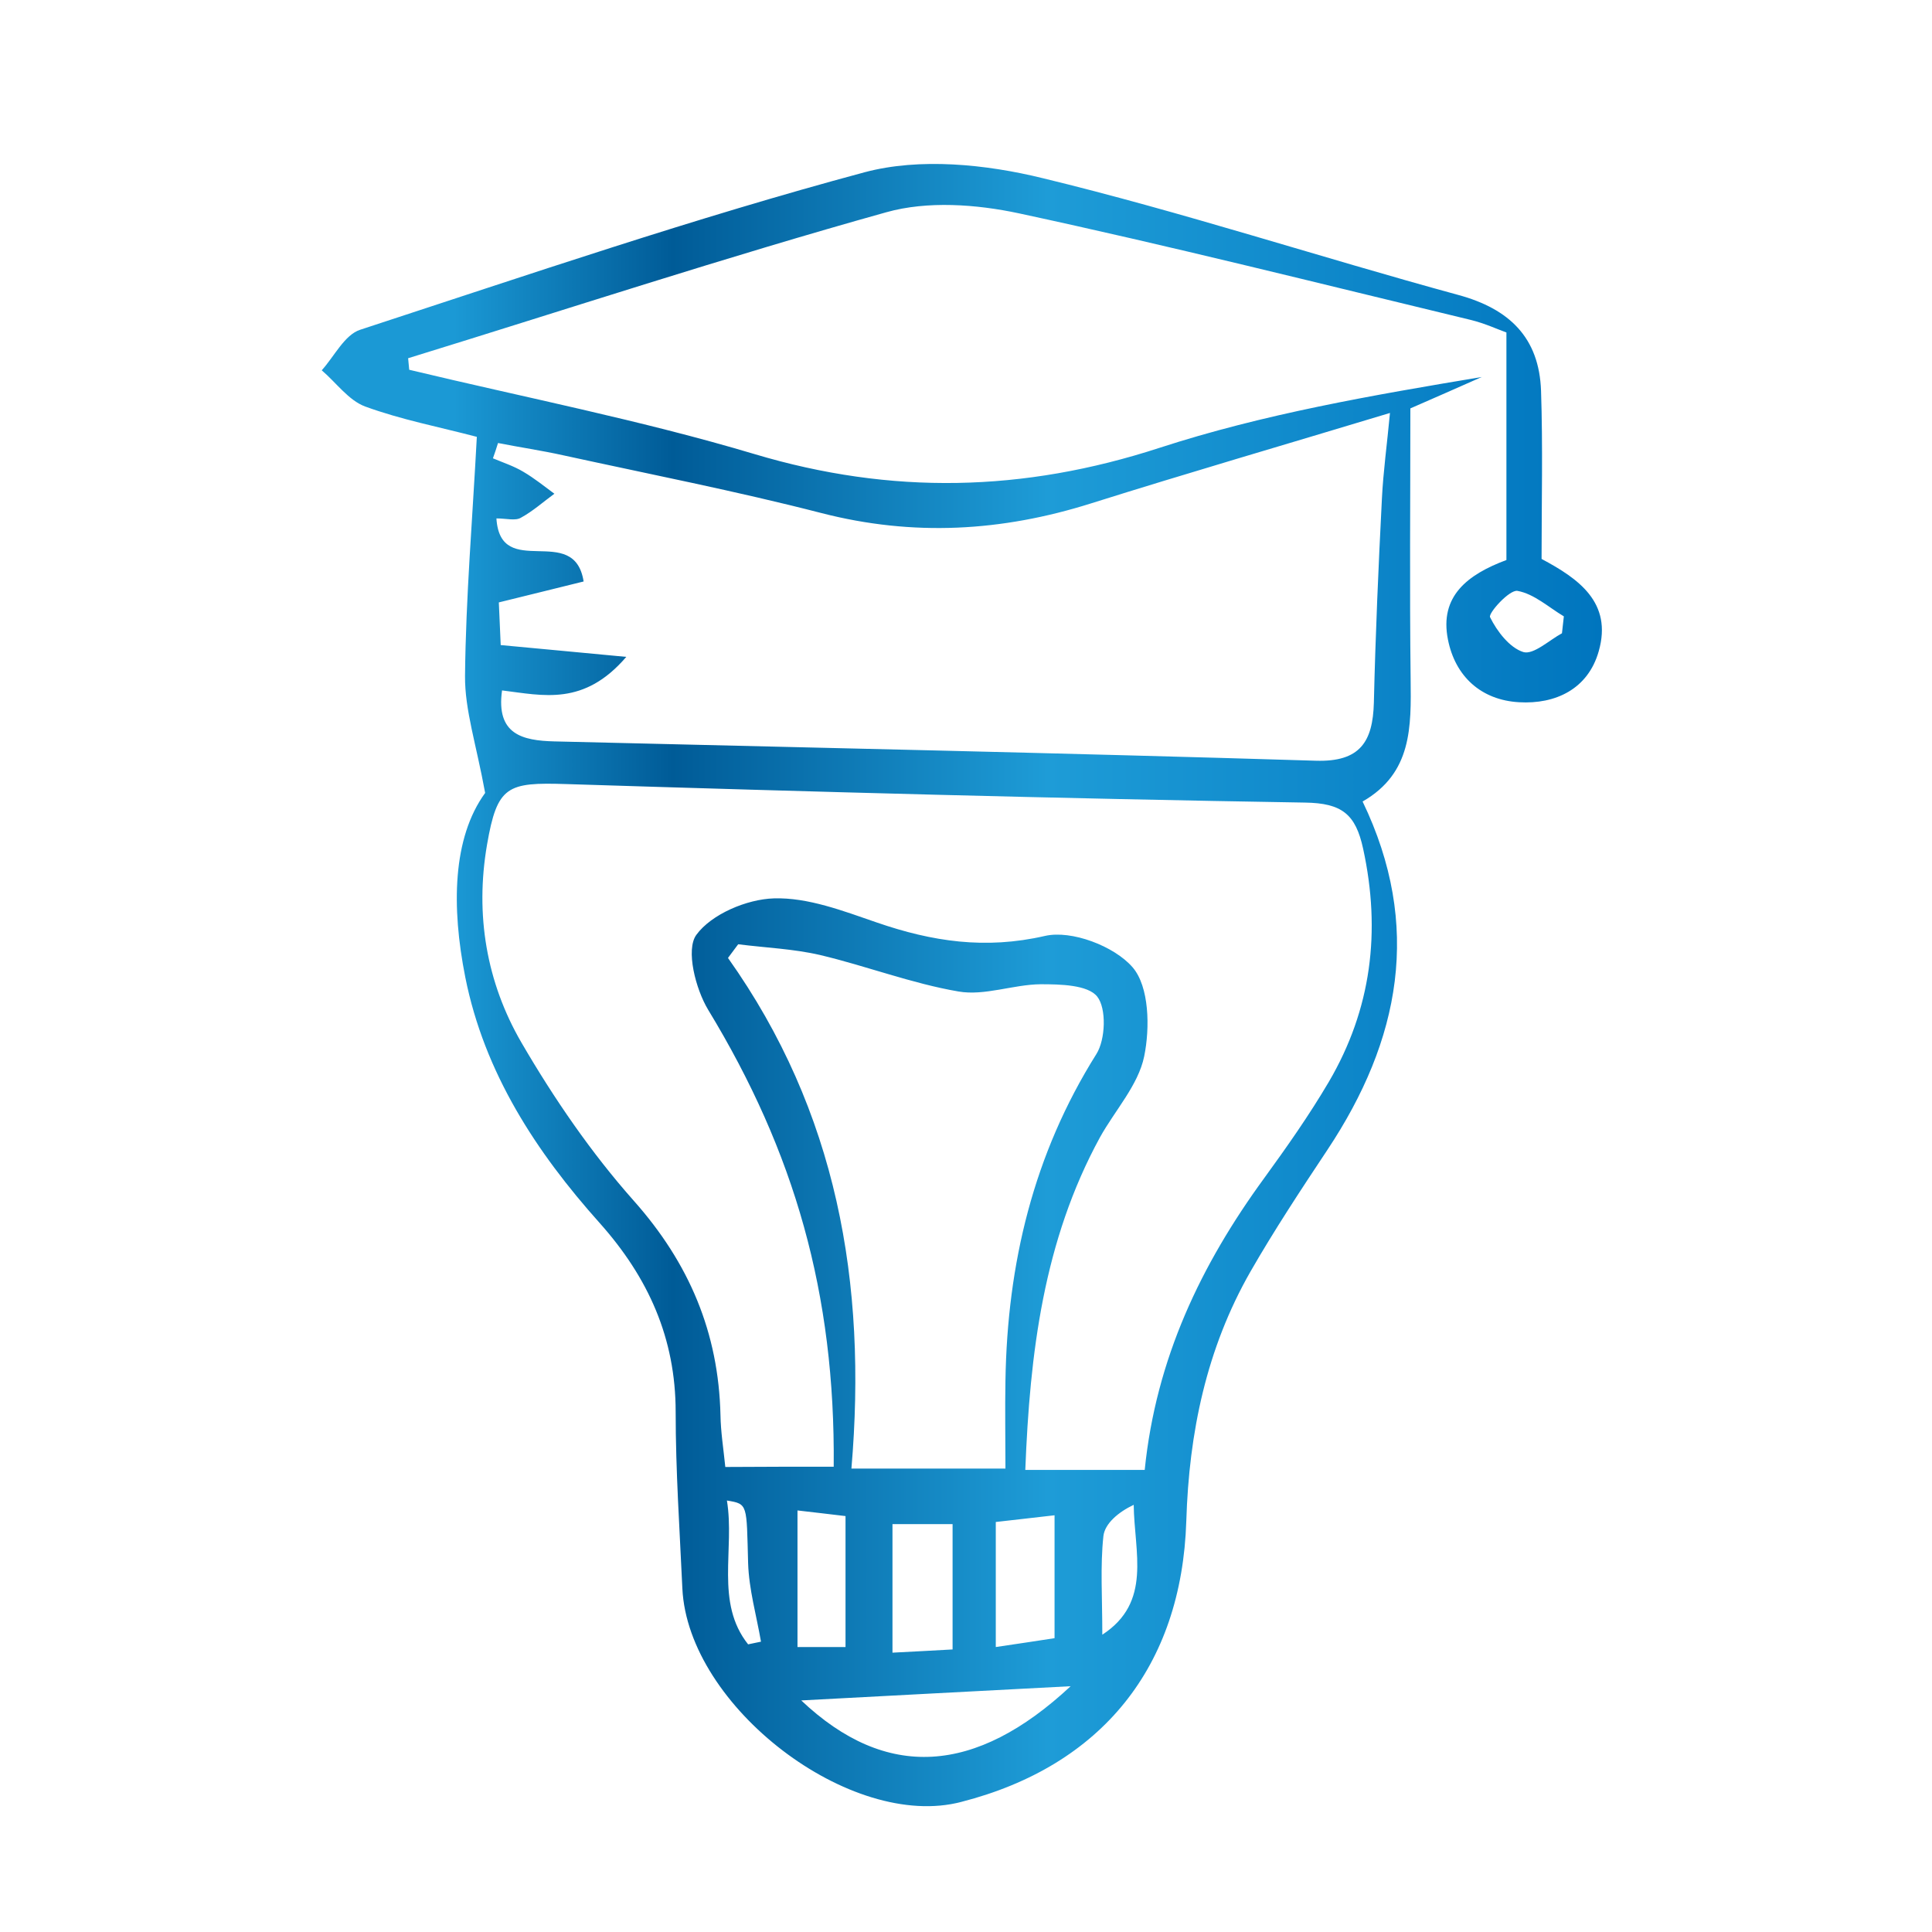 <?xml version="1.0" encoding="utf-8"?>
<!-- Generator: Adobe Illustrator 26.0.1, SVG Export Plug-In . SVG Version: 6.00 Build 0)  -->
<svg version="1.1" id="Layer_1" xmlns="http://www.w3.org/2000/svg" xmlns:xlink="http://www.w3.org/1999/xlink" x="0px" y="0px"
	 viewBox="0 0 720 720" style="enable-background:new 0 0 720 720;" xml:space="preserve">
<style type="text/css">
	.st0{fill:url(#SVGID_1_);}
</style>
<linearGradient id="SVGID_1_" gradientUnits="userSpaceOnUse" x1="120.04" y1="367.178" x2="597.116" y2="367.178">
	<stop  offset="0.103" style="stop-color:#1B99D5"/>
	<stop  offset="0.274" style="stop-color:#005B97"/>
	<stop  offset="0.567" style="stop-color:#1E9CD7"/>
	<stop  offset="1" style="stop-color:#0075BE"/>
	<stop  offset="1" style="stop-color:#CCE0F4"/>
</linearGradient>
<path class="st0" d="M180.8,295.5c-3.3-18.1-7.6-30.9-7.5-43.6c0.3-29.4,2.8-58.7,4.4-89.1c-14.1-3.7-28.2-6.4-41.6-11.3
	c-6.2-2.3-10.8-8.9-16.2-13.5c4.7-5.2,8.5-13.2,14.3-15.1c62.4-20.4,124.7-41.7,188-58.7c20.6-5.5,45.2-3,66.4,2.2
	c52,12.6,103.1,29.4,154.8,43.5c19.2,5.2,30.2,16,30.9,35.7c0.7,20.7,0.2,41.4,0.2,62.7c13.7,7.3,26.5,16.2,21.3,34.4
	c-4,14.1-16.1,19.8-29.7,19c-14.1-0.8-23.8-9.6-26.5-23.4c-3.2-16.1,7.3-24.2,21.8-29.6c0-27.4,0-54.9,0-84.8c-2.9-1-8-3.4-13.4-4.7
	c-56.1-13.5-112-27.6-168.3-39.7c-15.9-3.4-34.1-4.7-49.4-0.4c-59.8,16.7-118.8,36.1-178.2,54.4c0.1,1.4,0.3,2.9,0.4,4.3
	c42.9,10.3,86.4,18.8,128.6,31.4c51.1,15.3,100.3,14.2,151-2.3c38.7-12.6,79.3-19.6,120.1-26.4c-9.3,4.1-18.5,8.2-26.6,11.7
	c0,34-0.3,67.4,0.1,100.8c0.2,17.8,0.6,35.1-17.9,45.7c22.3,46.3,14,89-13.1,129.8c-9.9,14.9-19.8,29.9-28.7,45.4
	c-16.4,28.7-22.9,60-23.9,92.9c-1.7,54.4-31.6,91.3-83.8,104.7C317.1,682.4,256.4,636,254.3,592c-1-21.9-2.5-43.8-2.5-65.8
	c0-27.5-10.2-50.1-28.3-70.4c-23.7-26.5-43-56-50.1-91.6C168.2,338,168.6,312.3,180.8,295.5z M310.7,546.6
	c0.6-64.5-14.6-117.3-46.8-170.3c-4.7-7.8-8.4-22.4-4.4-27.9c5.6-7.7,18.8-13.3,28.9-13.6c12.7-0.4,25.9,4.7,38.4,9
	c20.6,7.1,40.4,10.1,62.6,5c9.9-2.3,25.9,3.8,32.7,11.7c6.2,7.2,6.5,22.5,4.3,33.2c-2.2,10.7-10.9,20.1-16.5,30.2
	c-21,38.5-26.1,80.3-27.8,123.9c16.1,0,30.1,0,44.5,0c4.2-41.5,21-76.5,44.5-108.7c8.5-11.7,16.8-23.5,24.1-35.9
	c15.9-27.1,19.5-56.1,12.8-86.9c-2.8-12.9-7.9-17-21.7-17.2c-91.8-1.5-183.5-4-275.3-6.9c-22-0.7-25.7,0.6-29.5,22.6
	c-4.5,26.1-0.2,51.3,12.8,73.7c12.1,20.8,26,41.1,41.9,59c20.7,23.3,31.6,49.2,32.3,79.9c0.1,6.2,1.1,12.4,1.8,19.3
	C284.3,546.6,296.8,546.6,310.7,546.6z M185,193.2c1.5,23.4,29,1.3,32.5,23.5c-9.8,2.4-20.1,5-31.6,7.8c0.2,5,0.5,11,0.7,15.9
	c15.7,1.5,29.2,2.7,46.8,4.4c-15.8,18.4-30.9,14.4-46.3,12.5c-2.3,16.4,7.6,18.7,19.5,19c94.6,2.3,189.2,4.3,283.8,7.2
	c16.5,0.5,21.2-7.1,21.6-21.6c0.6-25.4,1.7-50.7,3-76.1c0.5-10.1,1.9-20.1,3-31.9c-38.7,11.7-75.2,22.3-111.4,33.7
	c-33.3,10.5-66.3,12.4-100.5,3.6c-31.8-8.2-64.1-14.5-96.1-21.5c-8.1-1.8-16.3-3-24.4-4.6c-0.6,1.9-1.2,3.8-1.9,5.7
	c3.8,1.6,7.8,2.9,11.3,5c4.1,2.4,7.8,5.4,11.6,8.2c-4.1,3-8,6.5-12.4,8.9C192.1,194.2,188.8,193.2,185,193.2z M374.7,547.3
	c0-11.2-0.2-22,0-32.8c0.7-43.5,10.4-84.3,33.9-121.7c3.4-5.4,3.8-17,0.3-21.4c-3.5-4.4-13.8-4.6-21.1-4.6
	c-10.2,0.1-20.9,4.4-30.6,2.7c-17.5-3-34.3-9.5-51.6-13.6c-9.9-2.3-20.3-2.7-30.5-4c-1.3,1.7-2.5,3.4-3.8,5.1
	c40.6,57.2,51.9,121.1,46,190.3C337.2,547.3,355.9,547.3,374.7,547.3z M399,628.4c-32.2,1.7-66.9,3.5-100.4,5.3
	C330.2,663.6,363.5,661.5,399,628.4z M355,614.7c0-16.2,0-31,0-46.7c-7.7,0-15.3,0-22.4,0c0,16.5,0,31.7,0,47.9
	C340.8,615.5,347.5,615.1,355,614.7z M371.1,613.8c8.9-1.3,15.4-2.3,21.9-3.3c0-16.1,0-30.3,0-45.8c-8.2,0.9-15.3,1.8-21.9,2.5
	C371.1,582.9,371.1,597,371.1,613.8z M297.2,562.9c0,17.9,0,34.2,0,50.9c7.5,0,13.3,0,17.9,0c0-17.1,0-32.7,0-48.8
	C309.1,564.3,303.5,563.6,297.2,562.9z M410.8,609.2c18.6-12.1,11.9-30.7,11.7-48.4c-5.7,2.7-10.8,7-11.3,11.7
	C410,583.7,410.8,595.1,410.8,609.2z M582.1,236c0.2-2.1,0.5-4.2,0.7-6.3c-5.7-3.4-11.1-8.4-17.3-9.5c-3-0.5-10.9,8.3-10.2,9.8
	c2.6,5.3,7.3,11.4,12.4,13C571.5,244.1,577.3,238.6,582.1,236z M278.8,612.8c1.6-0.3,3.2-0.7,4.8-1c-1.7-9.8-4.5-19.5-4.8-29.3
	c-0.6-22,0-22-7.9-23.3C273.9,577.4,266.4,597.2,278.8,612.8z"/>
</svg>
